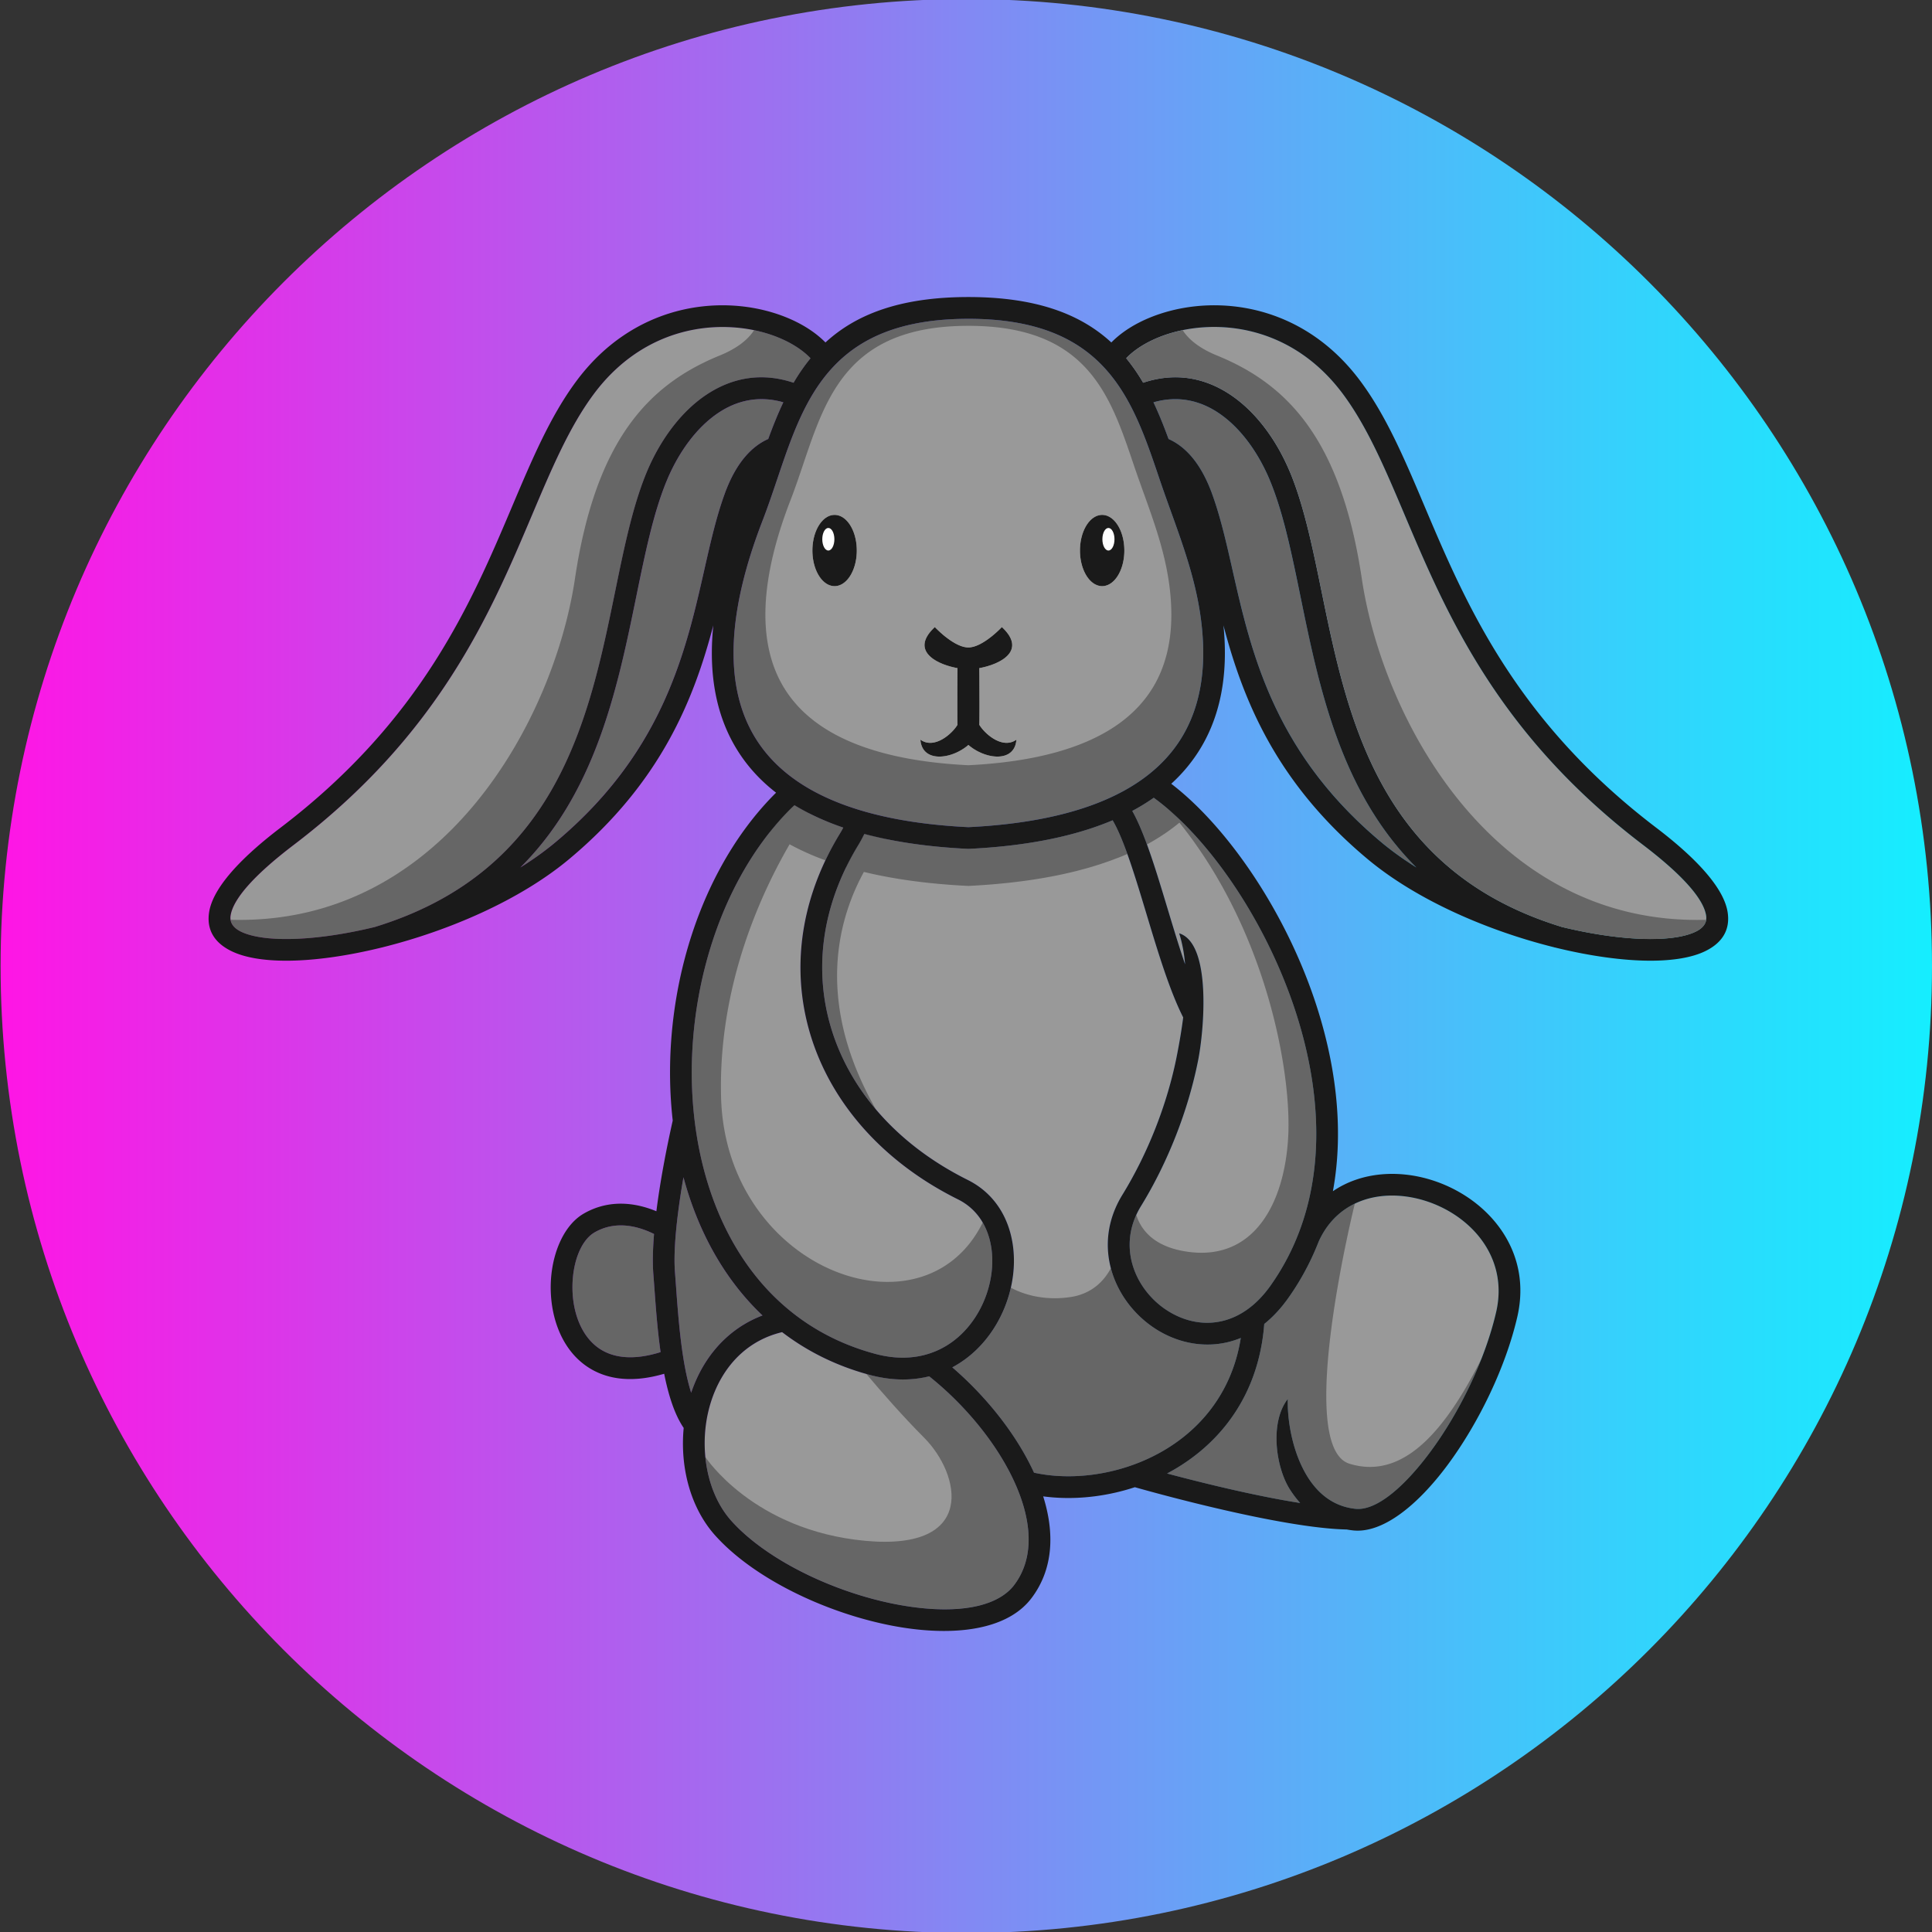 <svg width="450" height="450" fill="none" xmlns="http://www.w3.org/2000/svg">
  <rect width="100%" height="100%" fill="#333333" stroke="none"/>
  <g clip-path="url(#a)">
    <path fill-rule="evenodd" clip-rule="evenodd" d="M450 225.006c0 124.395-100.707 225.231-224.927 225.231C100.852 450.237.14 349.395.14 225.006.14 100.612 100.846-.225 225.067-.225 349.287-.225 450 100.612 450 225.006Z" fill="url(#b)"/>
    <path d="M160.986 324.395c1.658-4.925 4.409-9.444 8.277-12.922a26.365 26.365 0 0 1 8.338-5.078c-.279-.267-.558-.535-.832-.802-8.55-8.429-14.344-19.363-17.575-31.379a173.697 173.697 0 0 0-1.238 8.106c-.717 5.601-1.027 10.521-.735 14.096l.261 3.509c.534 7.322 1.275 17.441 3.504 24.47Z" fill="#666"/>
    <path d="M182.168 310.281c-3.789.906-6.959 2.651-9.522 4.956-3.607 3.241-6.049 7.614-7.367 12.363-1.33 4.81-1.494 10.003-.534 14.832.899 4.506 2.775 8.653 5.599 11.803 1.725 1.922 3.784 3.77 6.091 5.522 8.709 6.598 20.855 11.706 32.223 13.901 11.01 2.128 21.127 1.557 26.253-3.059.486-.438.929-.912 1.318-1.429 4.506-5.959 4.141-13.913.905-21.995-3.893-9.724-11.855-19.545-20.715-26.605-4.093 1.028-8.733 1.04-13.84-.328-7.828-2.104-14.617-5.528-20.411-9.961Z" fill="#999"/>
    <path d="M164.289 339.361c.104 1.034.256 2.061.456 3.065.899 4.506 2.775 8.653 5.599 11.803 1.725 1.922 3.784 3.77 6.091 5.522 8.709 6.598 20.854 11.706 32.223 13.901 11.01 2.128 21.127 1.557 26.253-3.059.486-.438.929-.912 1.318-1.429 4.506-5.959 4.141-13.913.905-21.995-3.893-9.724-11.855-19.545-20.715-26.605-4.093 1.028-8.733 1.04-13.84-.328l-.79-.219c3.274 3.886 8.351 9.73 13.428 14.819 8.514 8.526 12.461 26.484-13.683 24.051-26.113-2.432-37.226-19.496-37.245-19.526Z" fill="#666"/>
    <path d="M302.83 350.076a24.4 24.4 0 0 1-2.393-3.163c-3.237-5.059-4.779-15.537-.486-21.07-.133 5.016 1.087 12.63 4.737 18.34 2.436 3.807 6 6.726 11.029 7.249 4.828.504 11.326-5.048 17.392-13.214 6.82-9.183 12.82-21.527 15.377-32.632 1.925-8.361-1.221-15.452-6.565-20.262-2.672-2.408-5.885-4.25-9.297-5.418-3.413-1.168-7.009-1.654-10.428-1.344-6.273.572-12.036 3.874-15.072 10.679a61.104 61.104 0 0 1-5.77 11.213 71.554 71.554 0 0 1-1.318 1.928c-1.736 2.444-3.607 4.427-5.568 5.996a46.828 46.828 0 0 1-1.355 8.264c-2.987 11.548-10.123 19.855-18.795 25.151-.814.499-1.646.967-2.484 1.411 7.603 2.025 20.277 5.193 30.996 6.872Z" fill="#999"/>
    <path d="M302.83 350.076a24.459 24.459 0 0 1-2.393-3.162c-3.237-5.06-4.779-15.538-.486-21.071-.133 5.016 1.087 12.63 4.737 18.34 2.436 3.807 6 6.726 11.029 7.249 4.828.504 11.326-5.048 17.392-13.214 4.64-6.246 8.897-13.95 11.952-21.74-8.089 16.06-17.909 28.404-30.741 24.452-12.832-3.959 1.233-60.537 1.245-60.574-3.529 1.703-6.522 4.597-8.441 8.885a61.104 61.104 0 0 1-5.77 11.213 71.554 71.554 0 0 1-1.318 1.928c-1.736 2.444-3.607 4.427-5.568 5.996a46.813 46.813 0 0 1-1.355 8.264c-2.987 11.548-10.123 19.855-18.795 25.151-.814.499-1.646.967-2.484 1.411 7.603 2.025 20.277 5.193 30.996 6.872ZM153.862 314.933c-.728-5.126-1.111-10.344-1.421-14.655-.085-1.144-.164-2.214-.261-3.467-.206-2.584-.139-5.783.158-9.389-2.028-1.009-4.397-1.818-6.868-1.976-2.272-.146-4.658.261-6.966 1.593-3.431 1.977-5.344 7.681-5.156 13.585.085 2.597.589 5.2 1.567 7.523.935 2.219 2.314 4.177 4.172 5.594 3.213 2.445 8.034 3.308 14.775 1.192Z" fill="#666"/>
    <path d="M185.047 187.547c-.407.358-.832.766-1.264 1.21-9.103 9.261-15.643 21.788-19.287 35.416-3.692 13.792-4.415 28.672-1.846 42.434 2.55 13.652 8.332 26.179 17.666 35.38 6.225 6.135 14.046 10.806 23.575 13.36 8.599 2.304 15.492-.146 20.162-4.719 2.38-2.335 4.208-5.218 5.405-8.301 1.202-3.095 1.773-6.391 1.645-9.541-.23-5.649-2.739-10.824-7.955-13.421a82.105 82.105 0 0 1-6.055-3.339c-14.01-8.556-23.635-20.542-27.996-33.969-4.378-13.481-3.449-28.374 3.65-42.683a68.243 68.243 0 0 1 2.842-5.15 24.19 24.19 0 0 0 .826-1.46 69.927 69.927 0 0 1-2.648-.961c-3.188-1.246-6.091-2.663-8.72-4.256Z" fill="#999"/>
    <path d="M185.047 187.547c-.407.358-.832.766-1.264 1.21-9.103 9.261-15.643 21.788-19.287 35.416-3.692 13.792-4.415 28.672-1.846 42.434 2.55 13.652 8.332 26.179 17.666 35.38 6.225 6.135 14.046 10.806 23.575 13.36 8.599 2.304 15.492-.146 20.162-4.719 2.38-2.335 4.208-5.218 5.405-8.301 1.202-3.095 1.773-6.391 1.645-9.541-.115-2.895-.832-5.674-2.21-8.033-13.859 28.064-59.867 10.952-60.942-29.171-.844-31.391 13.956-56.585 20.502-66.138a53.696 53.696 0 0 1-3.406-1.897Z" fill="#666"/>
    <path d="M185.047 187.547c-.407.358-.832.766-1.264 1.21a63.819 63.819 0 0 0-4.469 5.059c3.364 2.348 7.257 4.385 11.69 6.106.413.158.832.316 1.257.474a68.243 68.243 0 0 1 3.34-6.178 24.19 24.19 0 0 0 .826-1.46 69.927 69.927 0 0 1-2.648-.961c-3.2-1.24-6.103-2.657-8.732-4.25ZM225.553 74.256c-31.913 0-38.15 18.468-44.466 37.186-1.117 3.308-2.235 6.628-3.498 9.894-3.996 10.338-6.267 19.751-6.668 28.094-.431 8.94 1.288 16.638 5.314 22.932 4.032 6.294 10.427 11.262 19.36 14.722 7.956 3.09 17.909 4.987 29.964 5.577 12.054-.59 22.002-2.487 29.963-5.577 8.927-3.466 15.328-8.428 19.355-14.722 4.026-6.288 5.745-13.992 5.313-22.932-.668-13.822-5.86-25.224-10.166-37.988-6.322-18.718-12.552-37.186-44.471-37.186Z" fill="#666"/>
    <path d="M225.553 75.892c-27.589 0-32.976 15.963-38.436 32.138-.965 2.865-1.931 5.729-3.024 8.55-3.455 8.933-5.417 17.07-5.763 24.288-.37 7.723 1.111 14.382 4.591 19.818 3.486 5.443 9.012 9.736 16.731 12.728 6.88 2.67 15.48 4.312 25.901 4.822 10.421-.51 19.02-2.152 25.9-4.822 7.719-2.992 13.245-7.285 16.731-12.728 3.48-5.436 4.968-12.095 4.591-19.818-.577-11.943-5.064-21.8-8.787-32.838-5.46-16.175-10.846-32.138-38.435-32.138ZM263.727 188.878c2.933 5.23 5.514 13.786 8.18 22.622 1.342 4.445 2.702 8.964 4.123 13.105-.212-2.524-.649-4.938-1.378-7.218 7.597 2.371 5.799 22.536 4.433 29.481-2.344 11.925-7.166 24.026-13.33 34.06-3.972 6.464-3.109 13.336.298 18.541a19.806 19.806 0 0 0 5.471 5.546h.012c2.15 1.453 4.567 2.457 7.075 2.876 5.782.955 12.213-1.24 17.314-8.44a70.84 70.84 0 0 0 1.203-1.77c12.443-19.04 11.307-42.713 4.062-63.784-7.245-21.065-20.508-39.442-32.465-48.083a47.463 47.463 0 0 1-4.998 3.064Z" fill="#999"/>
    <path d="M264.662 282.977c-2.672 5.844-1.664 11.84 1.391 16.492a19.806 19.806 0 0 0 5.471 5.546h.012c2.15 1.453 4.567 2.457 7.075 2.876 5.782.955 12.213-1.24 17.314-8.44a70.84 70.84 0 0 0 1.203-1.77c12.443-19.04 11.307-42.713 4.062-63.784-6.583-19.144-18.133-36.061-29.162-45.475 22.604 25.723 28.919 61.036 28.008 76.561-.91 15.525-8.052 28.466-22.949 26.635-8.253-1.015-11.326-5.15-12.425-8.641Z" fill="#666"/>
    <path d="M263.727 188.878c1.19 2.123 2.32 4.792 3.425 7.802 2.982-1.623 5.635-3.429 7.974-5.424-2.15-2.092-4.3-3.916-6.407-5.442a46.761 46.761 0 0 1-4.992 3.064Z" fill="#666"/>
    <path d="M266.259 89.143c7.676-2.573 14.587-1.046 20.362 2.827 5.952 3.99 10.634 10.508 13.64 17.532.122.274.255.596.395.93 3.158 7.796 5.101 17.277 7.184 27.444 6.043 29.457 13.318 64.91 55.798 77.978l-.006.012c7.542 1.837 14.702 2.822 20.623 2.84 4.615.018 8.362-.553 10.779-1.751 1.719-.852 2.606-2.08 2.357-3.71-.565-3.648-4.956-9.042-14.703-16.461-33.898-25.802-45.759-53.812-55.518-76.859-4.567-10.788-8.666-20.457-14.332-28.1-2.963-3.996-6.279-7.115-9.777-9.481-6.923-4.682-14.539-6.403-21.474-6.172-6.893.225-13.063 2.36-17.162 5.406-.789.59-1.5 1.21-2.113 1.855a44.276 44.276 0 0 1 3.947 5.71Z" fill="#999"/>
    <path d="M329.903 202.05c-17.654-17.574-22.64-41.862-27.006-63.158-2.029-9.9-3.923-19.125-6.929-26.55l-.347-.845c-2.653-6.203-6.71-11.907-11.805-15.319-4.318-2.894-9.45-4.11-15.152-2.469 1.306 2.749 2.447 5.62 3.516 8.544 1.877.833 3.717 2.171 5.429 4.19 1.737 2.056 3.346 4.835 4.695 8.526v.012c1.955 5.357 3.315 11.341 4.779 17.799 4.33 19.125 9.625 42.477 34.67 63.408 2.484 2.073 5.229 4.032 8.15 5.862Z" fill="#666"/>
    <path d="M228.097 155.621c.031 3.667.073 10.666.006 13.196 1.318 2.189 5.46 5.759 8.636 3.46-.395 5.467-7.251 4.634-11.18 1.235-3.929 3.405-10.786 4.232-11.18-1.235 3.176 2.299 7.323-1.271 8.635-3.46-.067-2.53-.024-9.523.006-13.196-4.846-.876-11.222-4.026-5.277-9.566.012.013 4.409 4.744 7.804 4.744 3.388 0 7.791-4.731 7.803-4.744 5.946 5.534-.407 8.69-5.253 9.566ZM256.713 119.931c2.854 0 5.168 3.716 5.168 8.295s-2.314 8.294-5.168 8.294c-2.855 0-5.168-3.715-5.168-8.294 0-4.579 2.313-8.295 5.168-8.295ZM194.393 119.931c2.854 0 5.168 3.716 5.168 8.295s-2.314 8.294-5.168 8.294-5.168-3.715-5.168-8.294c0-4.579 2.314-8.295 5.168-8.295Z" fill="#fff"/>
    <path d="M121.202 202.05c2.922-1.824 5.666-3.782 8.162-5.868 25.045-20.931 30.334-44.289 34.67-63.408 1.464-6.452 2.818-12.442 4.78-17.799v-.012c1.348-3.691 2.951-6.47 4.694-8.526 1.707-2.019 3.547-3.357 5.429-4.19 1.069-2.925 2.211-5.795 3.516-8.544-5.702-1.642-10.834-.425-15.151 2.47-5.096 3.41-9.152 9.121-11.806 15.318l-.352.845c-3.006 7.425-4.901 16.65-6.929 26.55-4.373 21.302-9.359 45.59-27.013 63.164Z" fill="#666"/>
    <path d="M188.788 83.445a16.79 16.79 0 0 0-2.114-1.855c-4.099-3.047-10.275-5.181-17.162-5.406-6.935-.231-14.55 1.49-21.473 6.172-3.492 2.366-6.814 5.48-9.778 9.48-5.672 7.644-9.765 17.319-14.332 28.101-9.759 23.047-21.619 51.057-55.518 76.859-9.74 7.413-14.138 12.813-14.703 16.461-.248 1.624.638 2.852 2.35 3.71 2.418 1.198 6.17 1.763 10.78 1.751 5.921-.018 13.081-1.003 20.624-2.84l-.007-.012c42.48-13.074 49.756-48.521 55.798-77.978 2.083-10.167 4.032-19.647 7.184-27.443l.389-.937c3.012-7.017 7.688-13.536 13.646-17.532 5.781-3.873 12.686-5.4 20.368-2.827a44.657 44.657 0 0 1 3.948-5.704Z" fill="#999"/>
    <path d="M188.787 83.445a16.708 16.708 0 0 0-2.113-1.855c-2.836-2.11-6.662-3.776-11.034-4.683-1.385 2.141-3.857 4.203-7.992 5.893-16.415 6.695-28.877 19.484-33.741 52.054-4.864 32.57-30.607 80.818-80.205 79.376.17 1.156 1.003 2.068 2.363 2.737 2.417 1.198 6.17 1.763 10.78 1.751 5.92-.018 13.08-1.003 20.623-2.84l-.006-.012c42.479-13.074 49.755-48.521 55.797-77.977 2.083-10.168 4.033-19.648 7.184-27.444l.389-.937c3.012-7.017 7.688-13.536 13.646-17.532 5.781-3.873 12.686-5.4 20.368-2.827a44.105 44.105 0 0 1 3.941-5.704Z" fill="#666"/>
    <path d="M240.844 343.016a36.53 36.53 0 0 0 5.891.778c8.15.426 17.235-1.612 24.947-6.318 7.64-4.664 13.919-11.962 16.543-22.099.309-1.204.571-2.451.777-3.74-3.71 1.533-7.549 1.855-11.21 1.253-3.262-.541-6.365-1.824-9.092-3.667a25.082 25.082 0 0 1-6.886-6.975c-4.403-6.726-5.514-15.61-.377-23.972 5.867-9.547 10.446-21.052 12.674-32.375.589-3.004 1.106-5.996 1.476-8.927-3.182-6.27-5.897-15.288-8.532-24.027-2.66-8.817-5.229-17.337-7.901-21.885-.595.255-1.203.498-1.822.735-8.49 3.29-19.008 5.309-31.664 5.917h-.237c-9.14-.444-17.162-1.617-24.109-3.472l-.146.304h-.012a27.988 27.988 0 0 1-1.263 2.305 65.967 65.967 0 0 0-2.624 4.749c-6.486 13.068-7.348 26.635-3.37 38.876 3.99 12.296 12.862 23.309 25.816 31.215a76.355 76.355 0 0 0 5.654 3.125c7.068 3.515 10.469 10.356 10.767 17.763.158 3.837-.535 7.833-1.986 11.566-1.452 3.746-3.674 7.243-6.577 10.089a25.155 25.155 0 0 1-5.769 4.25c7.913 6.805 14.945 15.611 19.032 24.532Z" fill="#999"/>
    <path d="M206.32 195.422a88.497 88.497 0 0 1-4.992-1.18l-.146.304h-.012a27.694 27.694 0 0 1-1.263 2.305 65.967 65.967 0 0 0-2.624 4.749c-6.485 13.068-7.348 26.635-3.37 38.876 2.077 6.404 5.478 12.46 10.093 17.909-17.86-31.348-4.943-53.915 2.314-62.963ZM240.844 343.016a36.53 36.53 0 0 0 5.891.778c8.15.426 17.235-1.612 24.947-6.318 7.64-4.665 13.919-11.962 16.543-22.099.309-1.204.571-2.451.777-3.74-3.71 1.533-7.549 1.855-11.21 1.253-3.262-.541-6.365-1.824-9.092-3.667a25.082 25.082 0 0 1-6.886-6.975 23.244 23.244 0 0 1-3.073-6.86c-1.451 2.737-4.245 5.972-9.474 6.732-6.71.979-11.569-.979-13.809-2.189a29.62 29.62 0 0 1-1.288 4.214c-1.451 3.746-3.674 7.243-6.577 10.089a25.134 25.134 0 0 1-5.769 4.25c7.901 6.805 14.933 15.611 19.02 24.532Z" fill="#666"/>
    <path d="M262.585 198.906c-1.136-3.162-2.271-5.88-3.431-7.844-.595.255-1.203.498-1.822.735-8.49 3.29-19.008 5.309-31.664 5.917h-.237c-9.139-.444-17.162-1.617-24.109-3.472l-.146.304h-.012a27.988 27.988 0 0 1-1.263 2.305 65.967 65.967 0 0 0-2.624 4.749l-.188.383c8.016 2.354 17.478 3.831 28.458 4.366 13.9-.681 25.378-2.87 34.554-6.433a44.337 44.337 0 0 0 2.484-1.01Z" fill="#666"/>
    <path d="M160.986 324.395c1.658-4.925 4.409-9.444 8.277-12.922a26.365 26.365 0 0 1 8.338-5.078c-.279-.267-.558-.535-.832-.802-8.55-8.429-14.344-19.363-17.575-31.379a173.697 173.697 0 0 0-1.238 8.106c-.717 5.601-1.027 10.52-.735 14.096l.261 3.509c.534 7.322 1.275 17.44 3.504 24.47Zm21.182-14.114c-3.789.906-6.959 2.651-9.522 4.956-3.607 3.241-6.049 7.614-7.367 12.363-1.33 4.81-1.494 10.003-.534 14.832.899 4.506 2.775 8.653 5.599 11.803 1.725 1.922 3.784 3.77 6.091 5.522 8.709 6.598 20.855 11.706 32.223 13.901 11.01 2.128 21.127 1.557 26.253-3.059.486-.438.929-.912 1.318-1.429 4.506-5.959 4.141-13.913.905-21.995-3.893-9.724-11.855-19.545-20.715-26.605-4.093 1.028-8.733 1.04-13.84-.328-7.828-2.104-14.617-5.528-20.411-9.961Zm120.662 39.795a24.4 24.4 0 0 1-2.393-3.163c-3.237-5.059-4.779-15.537-.486-21.07-.133 5.016 1.087 12.63 4.737 18.34 2.436 3.807 6 6.726 11.029 7.249 4.828.504 11.326-5.048 17.392-13.215 6.82-9.182 12.82-21.526 15.377-32.631 1.925-8.361-1.221-15.452-6.565-20.262-2.672-2.408-5.885-4.25-9.297-5.418-3.413-1.168-7.009-1.654-10.428-1.344-6.273.572-12.036 3.874-15.072 10.679a61.104 61.104 0 0 1-5.77 11.213 71.554 71.554 0 0 1-1.318 1.928c-1.736 2.444-3.607 4.427-5.568 5.996a46.828 46.828 0 0 1-1.355 8.264c-2.987 11.548-10.123 19.855-18.795 25.151-.814.499-1.646.967-2.484 1.411 7.603 2.025 20.277 5.193 30.996 6.872Zm-148.968-35.143c-.728-5.126-1.111-10.344-1.421-14.655-.085-1.144-.164-2.214-.261-3.467-.206-2.584-.139-5.783.158-9.389-2.028-1.009-4.397-1.818-6.868-1.976-2.272-.146-4.658.261-6.966 1.593-3.431 1.977-5.344 7.681-5.156 13.585.085 2.597.589 5.2 1.567 7.523.935 2.219 2.314 4.177 4.172 5.594 3.213 2.445 8.034 3.308 14.775 1.192Zm31.185-127.386c-.407.358-.832.766-1.264 1.21-9.103 9.261-15.643 21.788-19.287 35.416-3.692 13.792-4.415 28.672-1.846 42.434 2.55 13.652 8.332 26.179 17.666 35.379 6.225 6.136 14.046 10.807 23.575 13.361 8.599 2.304 15.492-.146 20.162-4.719 2.38-2.335 4.208-5.218 5.405-8.301 1.202-3.095 1.773-6.391 1.645-9.541-.231-5.65-2.739-10.825-7.955-13.421a82.105 82.105 0 0 1-6.055-3.339c-14.01-8.556-23.635-20.542-27.996-33.969-4.378-13.481-3.449-28.374 3.65-42.683a68.243 68.243 0 0 1 2.842-5.15 24.19 24.19 0 0 0 .826-1.46 69.927 69.927 0 0 1-2.648-.961c-3.188-1.246-6.091-2.663-8.72-4.256Zm40.506-113.29c-31.913 0-38.15 18.467-44.466 37.185-1.117 3.308-2.235 6.628-3.498 9.894-3.996 10.338-6.267 19.751-6.668 28.094-.431 8.94 1.288 16.638 5.314 22.932 4.032 6.294 10.427 11.262 19.36 14.722 7.956 3.09 17.909 4.987 29.964 5.577 12.054-.59 22.002-2.487 29.963-5.577 8.927-3.466 15.328-8.428 19.355-14.722 4.026-6.288 5.745-13.992 5.313-22.932-.668-13.822-5.86-25.224-10.166-37.988-6.322-18.718-12.552-37.186-44.471-37.186Zm38.174 114.621c2.933 5.23 5.514 13.786 8.18 22.622 1.342 4.445 2.702 8.963 4.123 13.105-.212-2.524-.649-4.938-1.378-7.219 7.597 2.372 5.799 22.537 4.433 29.482-2.344 11.925-7.166 24.026-13.33 34.06-3.972 6.464-3.109 13.335.298 18.541a19.82 19.82 0 0 0 5.471 5.546h.012c2.15 1.453 4.567 2.457 7.075 2.876 5.782.955 12.213-1.24 17.314-8.44a70.84 70.84 0 0 0 1.203-1.77c12.443-19.04 11.307-42.713 4.062-63.784-7.245-21.065-20.508-39.442-32.465-48.084a47.302 47.302 0 0 1-4.998 3.065Zm2.532-99.735c7.676-2.573 14.587-1.046 20.362 2.827 5.952 3.99 10.634 10.508 13.64 17.532.122.274.255.596.395.93 3.158 7.796 5.101 17.277 7.184 27.444 6.043 29.457 13.318 64.91 55.798 77.978l-.006.012c7.542 1.837 14.702 2.822 20.623 2.84 4.615.018 8.362-.553 10.779-1.751 1.719-.852 2.606-2.08 2.357-3.71-.565-3.648-4.956-9.042-14.703-16.461-33.899-25.802-45.759-53.812-55.518-76.859-4.567-10.788-8.666-20.457-14.332-28.1-2.963-3.996-6.279-7.116-9.777-9.481-6.923-4.682-14.539-6.403-21.474-6.172-6.893.225-13.063 2.36-17.162 5.406-.789.59-1.5 1.21-2.113 1.854a44.276 44.276 0 0 1 3.947 5.71Zm63.644 112.907c-17.654-17.574-22.64-41.862-27.006-63.158-2.029-9.9-3.923-19.125-6.929-26.55l-.347-.845c-2.653-6.203-6.71-11.907-11.805-15.319-4.318-2.894-9.45-4.11-15.152-2.469 1.306 2.75 2.447 5.62 3.516 8.544 1.877.833 3.717 2.171 5.429 4.19 1.737 2.056 3.346 4.835 4.695 8.526v.012c1.955 5.357 3.315 11.341 4.779 17.799 4.33 19.125 9.626 42.477 34.67 63.408 2.484 2.073 5.229 4.032 8.15 5.862Zm-101.806-46.429c.031 3.667.073 10.666.006 13.196 1.318 2.189 5.46 5.759 8.636 3.46-.395 5.467-7.251 4.634-11.18 1.234-3.929 3.406-10.786 4.233-11.18-1.234 3.176 2.299 7.323-1.271 8.635-3.46-.067-2.53-.024-9.523.006-13.196-4.846-.876-11.222-4.026-5.277-9.566.012.013 4.409 4.744 7.804 4.744 3.388 0 7.791-4.731 7.803-4.744 5.946 5.534-.407 8.69-5.253 9.566Zm28.616-35.69c2.854 0 5.168 3.716 5.168 8.295s-2.314 8.294-5.168 8.294c-2.855 0-5.168-3.715-5.168-8.294 0-4.579 2.313-8.295 5.168-8.295Zm-62.32 0c2.854 0 5.168 3.716 5.168 8.295s-2.314 8.294-5.168 8.294c-2.855 0-5.168-3.715-5.168-8.294 0-4.579 2.313-8.295 5.168-8.295Zm-28.251 25.735c-4.537 17.258-12.207 36.566-33.529 54.395-11.55 9.651-28.172 16.76-43.42 20.561l-.237.073-.007-.013c-8.083 1.995-15.765 3.065-22.099 3.084-5.374.018-9.892-.718-13.02-2.269-3.826-1.897-5.763-4.871-5.125-9.018.753-4.865 5.744-11.402 16.657-19.709 32.818-24.981 44.393-52.309 53.915-74.797 4.695-11.092 8.909-21.04 14.927-29.153 3.334-4.5 7.069-8.008 11.005-10.666 7.876-5.327 16.554-7.285 24.461-7.024 7.949.262 15.158 2.792 20.016 6.404a22.72 22.72 0 0 1 2.581 2.231c6.99-6.433 17.193-10.58 33.292-10.58s26.301 4.14 33.291 10.58a22.733 22.733 0 0 1 2.575-2.231c4.858-3.612 12.067-6.136 20.01-6.404 7.907-.261 16.585 1.697 24.462 7.024 3.935 2.664 7.67 6.166 11.004 10.666 6.018 8.112 10.233 18.061 14.927 29.153 9.522 22.488 21.097 49.816 53.915 74.797 10.913 8.307 15.911 14.844 16.658 19.709.637 4.147-1.3 7.121-5.126 9.018-3.121 1.551-7.639 2.281-13.014 2.269-6.334-.025-14.022-1.089-22.099-3.084l-.006.013-.237-.073c-15.255-3.801-31.876-10.91-43.421-20.561-21.328-17.829-28.992-37.137-33.534-54.395.121 1.192.212 2.366.267 3.521.48 9.997-1.488 18.699-6.103 25.906a37.19 37.19 0 0 1-6.322 7.461c12.394 9.487 25.816 28.32 33.17 49.701 4.998 14.546 7.22 30.308 4.482 45.206 3.352-2.292 7.238-3.557 11.283-3.928 4.148-.377 8.453.195 12.504 1.581 4.057 1.387 7.876 3.582 11.059 6.446 6.613 5.953 10.506 14.753 8.107 25.158-2.709 11.76-9.049 24.816-16.245 34.51-7.075 9.523-15.182 15.944-21.966 15.239a20.404 20.404 0 0 1-1.53-.219c-15.121-.316-44.49-8.477-49.342-9.851-5.933 1.958-12.103 2.754-17.854 2.456-1.184-.06-2.35-.17-3.498-.322 2.702 8.568 2.368 16.972-2.715 23.698a14.991 14.991 0 0 1-1.974 2.141c-6.419 5.77-18.139 6.67-30.589 4.268-12.085-2.335-25.014-7.783-34.317-14.831-2.563-1.94-4.859-4.008-6.802-6.173-3.462-3.855-5.745-8.841-6.808-14.199-.698-3.509-.874-7.194-.528-10.843-2.138-3.131-3.559-7.668-4.543-12.618-8.21 2.414-14.362 1.095-18.698-2.207-2.593-1.977-4.488-4.646-5.757-7.656-1.227-2.913-1.858-6.136-1.962-9.323-.242-7.613 2.612-15.196 7.689-18.121 3.279-1.891 6.631-2.469 9.801-2.268 2.545.164 4.956.833 7.112 1.727l.054-.432c.82-6.379 2.15-13.567 3.753-20.694-1.433-12.6-.394-25.79 2.903-38.122 3.863-14.431 10.828-27.742 20.575-37.654.194-.201.395-.396.595-.59-3.583-2.773-6.504-5.96-8.787-9.529-4.616-7.206-6.589-15.902-6.103-25.906.054-1.167.145-2.341.267-3.533Zm-44.94 56.384c2.922-1.824 5.666-3.782 8.162-5.868 25.045-20.931 30.334-44.289 34.67-63.408 1.464-6.452 2.818-12.442 4.78-17.799v-.012c1.348-3.691 2.951-6.47 4.694-8.526 1.707-2.019 3.547-3.357 5.429-4.19 1.069-2.925 2.211-5.795 3.516-8.544-5.702-1.642-10.834-.425-15.151 2.47-5.095 3.41-9.152 9.121-11.806 15.318l-.352.845c-3.006 7.425-4.901 16.65-6.929 26.55-4.373 21.302-9.359 45.59-27.013 63.164Zm67.585-118.605a16.709 16.709 0 0 0-2.113-1.855c-4.099-3.047-10.275-5.181-17.162-5.406-6.935-.231-14.55 1.49-21.474 6.172-3.491 2.366-6.813 5.48-9.777 9.48-5.672 7.644-9.765 17.319-14.332 28.101-9.759 23.047-21.619 51.057-55.518 76.859-9.74 7.413-14.138 12.813-14.703 16.461-.248 1.624.638 2.852 2.35 3.71 2.418 1.198 6.17 1.763 10.78 1.751 5.921-.018 13.081-1.003 20.624-2.84l-.007-.012c42.48-13.074 49.756-48.521 55.798-77.978 2.083-10.167 4.032-19.647 7.184-27.443l.389-.937c3.012-7.017 7.688-13.536 13.646-17.532 5.781-3.873 12.686-5.4 20.368-2.827a44.751 44.751 0 0 1 3.947-5.704Zm52.057 259.571a36.53 36.53 0 0 0 5.891.778c8.15.426 17.235-1.612 24.947-6.318 7.64-4.665 13.919-11.962 16.543-22.099.309-1.204.571-2.451.777-3.74-3.71 1.533-7.549 1.855-11.21 1.253-3.262-.541-6.365-1.825-9.092-3.667a25.082 25.082 0 0 1-6.886-6.975c-4.403-6.726-5.514-15.61-.377-23.972 5.867-9.547 10.446-21.052 12.674-32.375.589-3.004 1.106-5.996 1.476-8.927-3.182-6.27-5.897-15.288-8.532-24.027-2.66-8.817-5.229-17.337-7.901-21.886a48.38 48.38 0 0 1-1.822.736c-8.49 3.29-19.008 5.309-31.664 5.917h-.237c-9.139-.444-17.162-1.617-24.109-3.472l-.146.304h-.012a27.988 27.988 0 0 1-1.263 2.305 65.967 65.967 0 0 0-2.624 4.749c-6.485 13.068-7.348 26.635-3.37 38.876 3.99 12.296 12.862 23.309 25.816 31.215a76.355 76.355 0 0 0 5.654 3.125c7.068 3.515 10.469 10.356 10.767 17.763.158 3.837-.535 7.832-1.986 11.566-1.451 3.746-3.674 7.243-6.577 10.089a25.134 25.134 0 0 1-5.769 4.25c7.913 6.805 14.945 15.611 19.032 24.532Z" fill="#1A1A1A"/>
    <path d="M262.318 83.45a16.779 16.779 0 0 1 2.113-1.854c2.836-2.11 6.668-3.782 11.041-4.682 1.384 2.14 3.856 4.202 7.992 5.892 16.415 6.695 28.876 19.478 33.741 52.054 4.864 32.57 30.607 80.818 80.21 79.377-.17 1.155-1.008 2.067-2.362 2.736-2.417 1.198-6.17 1.764-10.78 1.751-5.921-.018-13.081-.997-20.623-2.839l.006-.013c-42.48-13.074-49.755-48.521-55.798-77.983-2.089-10.168-4.032-19.648-7.184-27.444l-.389-.937c-3.012-7.017-7.688-13.536-13.645-17.532-5.782-3.873-12.687-5.4-20.369-2.827-1.184-2.007-2.483-3.91-3.953-5.698Z" fill="#666"/>
    <path fill-rule="evenodd" clip-rule="evenodd" d="M192.935 122.972c.778 0 1.409 1.173 1.409 2.627 0 1.453-.631 2.627-1.409 2.627-.777 0-1.409-1.174-1.409-2.627 0-1.454.632-2.627 1.409-2.627ZM258.176 122.972c.777 0 1.409 1.173 1.409 2.627 0 1.453-.632 2.627-1.409 2.627s-1.409-1.174-1.409-2.627c0-1.454.632-2.627 1.409-2.627Z" fill="#fff"/>
  </g>
  <defs>
    <linearGradient id="b" x1=".141" y1="225.004" x2="450" y2="225.004" gradientUnits="userSpaceOnUse">
      <stop stop-color="#FF15E5"/>
      <stop offset=".502" stop-color="#8289F3"/>
      <stop offset=".844" stop-color="#34D2FC"/>
      <stop offset="1" stop-color="#15EEFF"/>
    </linearGradient>
    <clipPath id="a">
      <path fill="#fff" d="M0 0h450v450H0z"/>
    </clipPath>
  </defs>
</svg>
